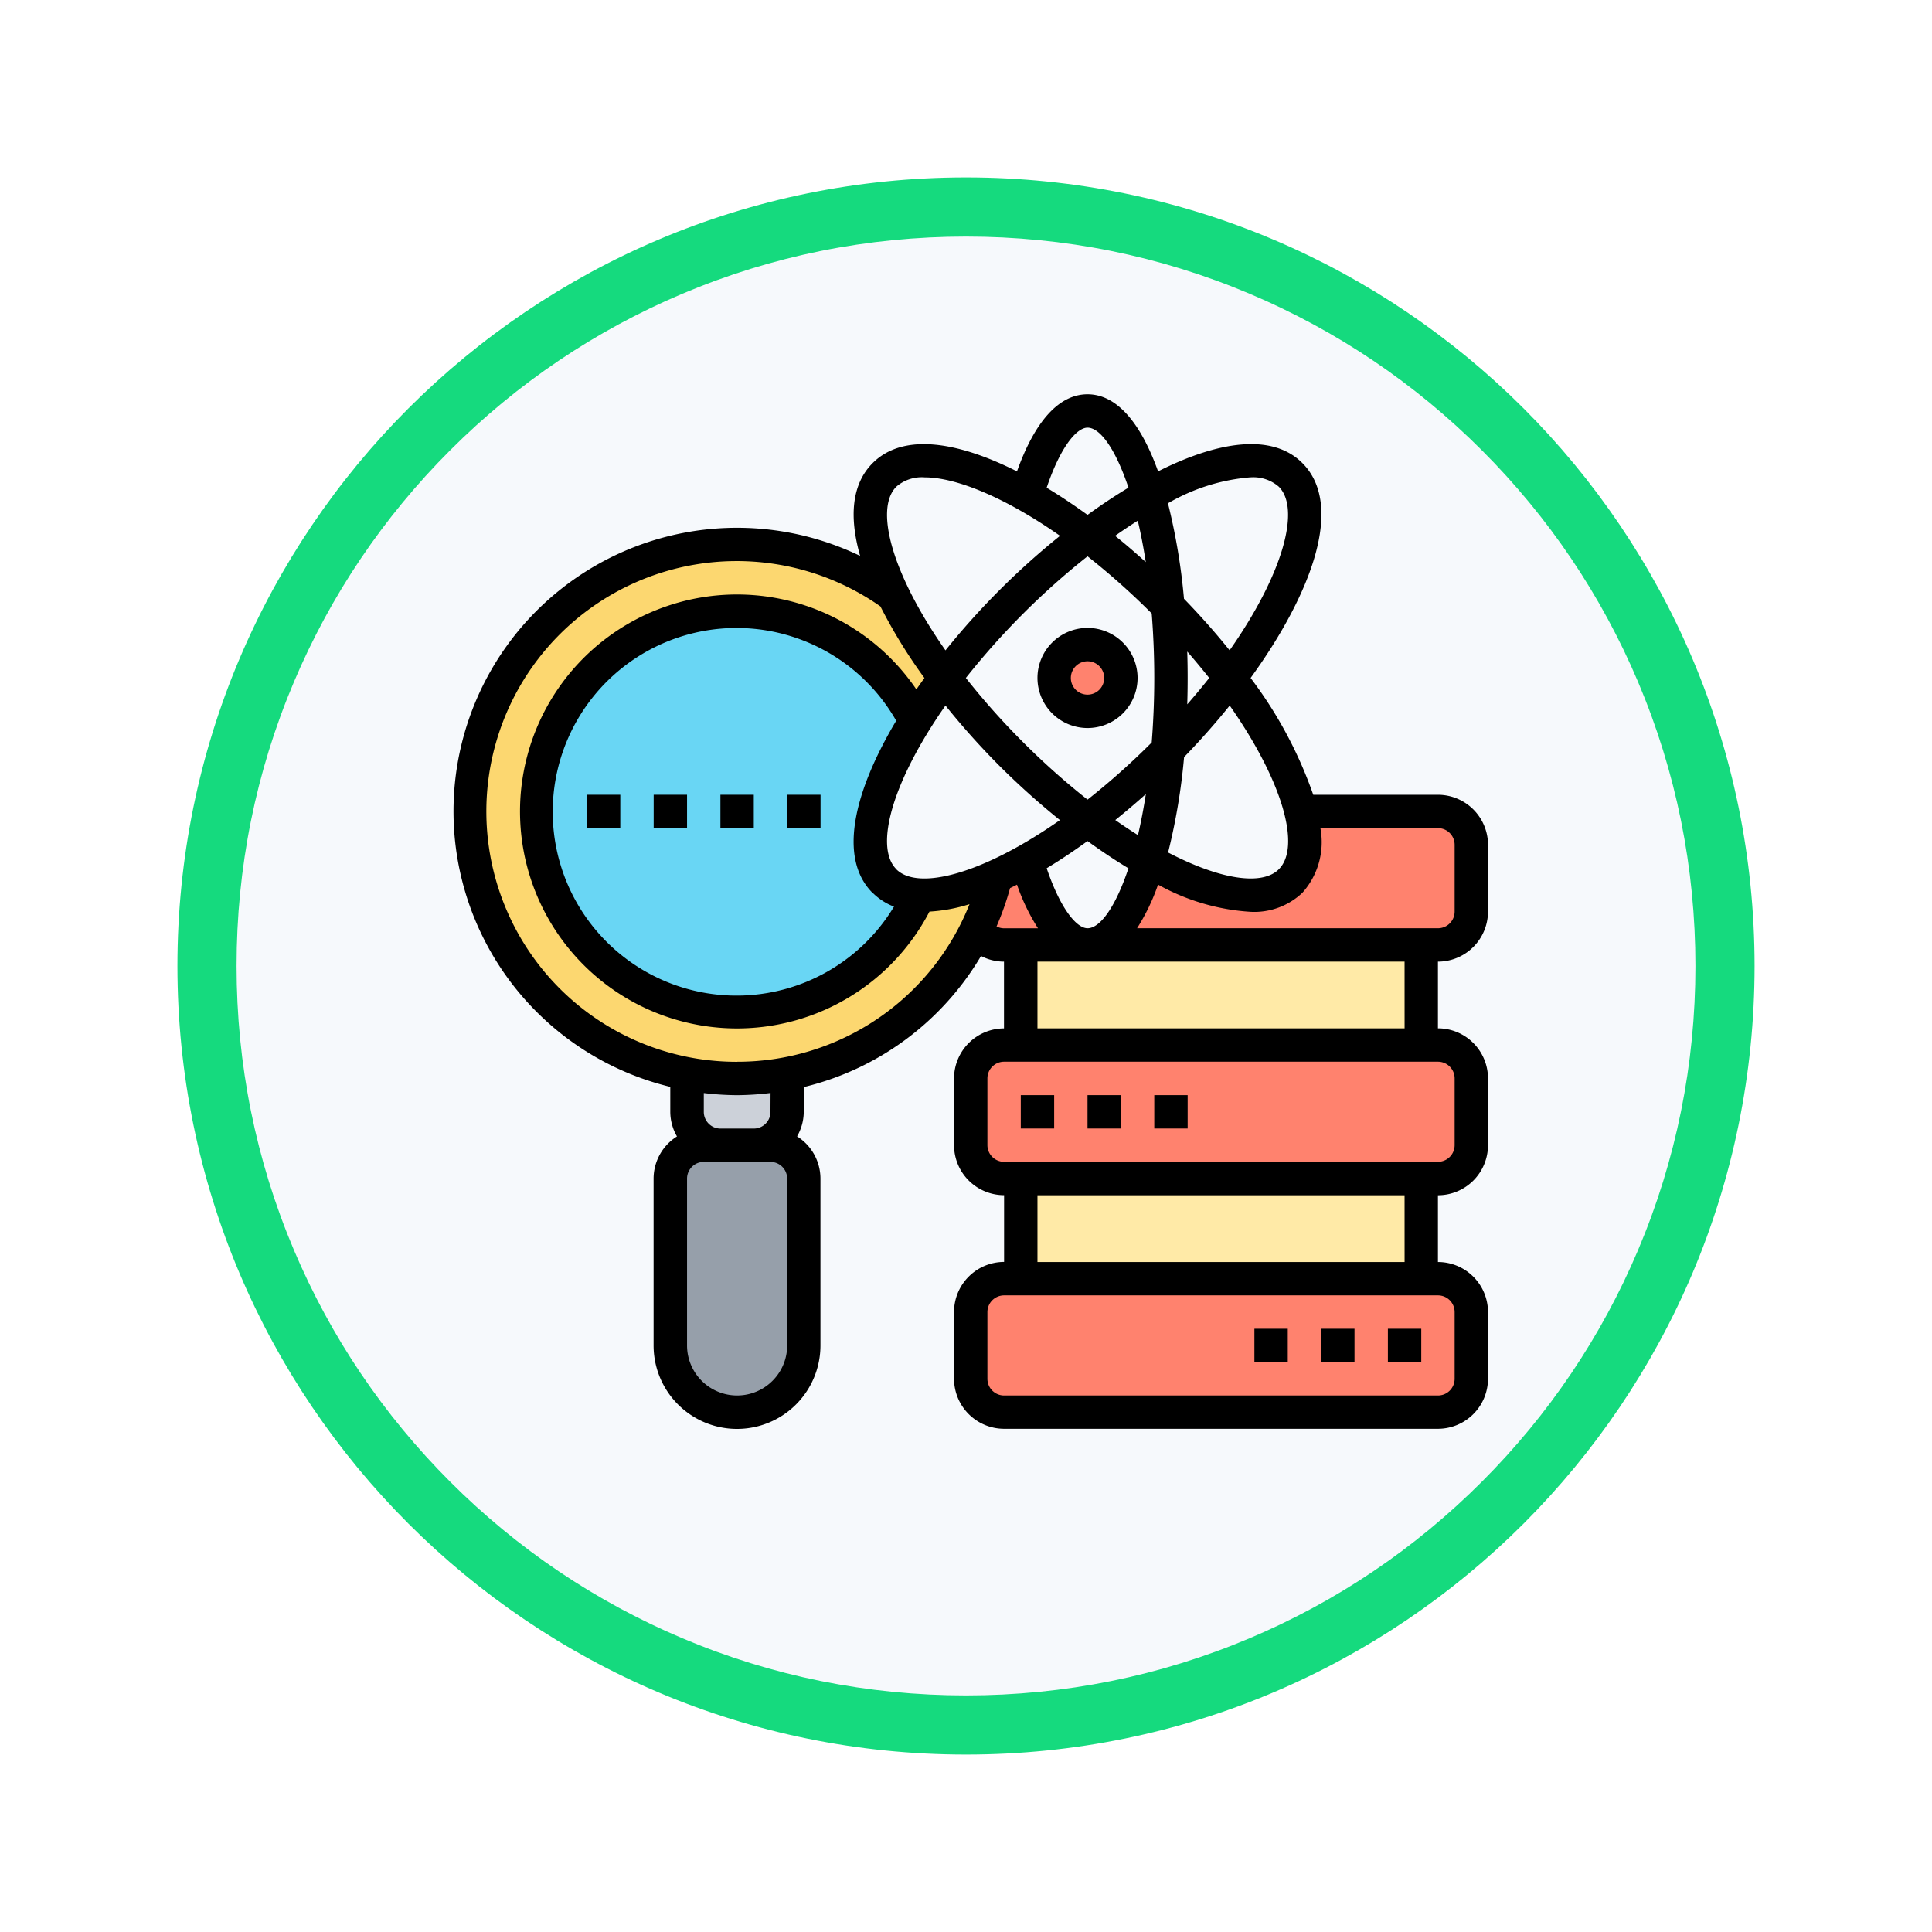 <svg xmlns="http://www.w3.org/2000/svg" xmlns:xlink="http://www.w3.org/1999/xlink" width="98" height="98" viewBox="0 0 98 98">
  <defs>
    <filter id="Trazado_982548" x="0" y="0" width="98" height="98" filterUnits="userSpaceOnUse">
      <feOffset dy="3" input="SourceAlpha"/>
      <feGaussianBlur stdDeviation="3" result="blur"/>
      <feFlood flood-opacity="0.161"/>
      <feComposite operator="in" in2="blur"/>
      <feComposite in="SourceGraphic"/>
    </filter>
  </defs>
  <g id="Grupo_1154394" data-name="Grupo 1154394" transform="translate(-612 -2096)">
    <g id="Grupo_1149898" data-name="Grupo 1149898" transform="translate(0 -2463)">
      <g id="Grupo_1149695" data-name="Grupo 1149695" transform="translate(411 4104)">
        <g id="Grupo_1149263" data-name="Grupo 1149263" transform="translate(210 461)">
          <g transform="matrix(1, 0, 0, 1, -9, -6)" filter="url(#Trazado_982548)">
            <g id="Trazado_982548-2" data-name="Trazado 982548" transform="translate(9 6)" fill="#f6f9fc">
              <path d="M 40 78.5 C 34.802 78.5 29.76 77.482 25.015 75.475 C 20.43 73.536 16.313 70.76 12.776 67.224 C 9.24 63.687 6.464 59.57 4.525 54.985 C 2.518 50.24 1.5 45.198 1.5 40 C 1.5 34.802 2.518 29.76 4.525 25.015 C 6.464 20.43 9.24 16.313 12.776 12.776 C 16.313 9.24 20.43 6.464 25.015 4.525 C 29.76 2.518 34.802 1.5 40 1.5 C 45.198 1.5 50.24 2.518 54.985 4.525 C 59.57 6.464 63.687 9.24 67.224 12.776 C 70.76 16.313 73.536 20.43 75.475 25.015 C 77.482 29.76 78.5 34.802 78.5 40 C 78.5 45.198 77.482 50.24 75.475 54.985 C 73.536 59.57 70.76 63.687 67.224 67.224 C 63.687 70.76 59.57 73.536 54.985 75.475 C 50.24 77.482 45.198 78.5 40 78.5 Z" stroke="none"/>
              <path d="M 40 3 C 35.004 3 30.158 3.978 25.599 5.906 C 21.193 7.77 17.236 10.438 13.837 13.837 C 10.438 17.236 7.77 21.193 5.906 25.599 C 3.978 30.158 3 35.004 3 40 C 3 44.996 3.978 49.842 5.906 54.401 C 7.77 58.807 10.438 62.764 13.837 66.163 C 17.236 69.562 21.193 72.23 25.599 74.094 C 30.158 76.022 35.004 77 40 77 C 44.996 77 49.842 76.022 54.401 74.094 C 58.807 72.23 62.764 69.562 66.163 66.163 C 69.562 62.764 72.23 58.807 74.094 54.401 C 76.022 49.842 77 44.996 77 40 C 77 35.004 76.022 30.158 74.094 25.599 C 72.23 21.193 69.562 17.236 66.163 13.837 C 62.764 10.438 58.807 7.77 54.401 5.906 C 49.842 3.978 44.996 3 40 3 M 40 0 C 62.091 0 80 17.909 80 40 C 80 62.091 62.091 80 40 80 C 17.909 80 0 62.091 0 40 C 0 17.909 17.909 0 40 0 Z" stroke="none" fill="#15da7e"/>
            </g>
          </g>
        </g>
      </g>
    </g>
    <g id="analisis_4_" data-name="analisis (4)" transform="translate(634 2115)">
      <g id="Grupo_1154392" data-name="Grupo 1154392" transform="translate(1.846 8.618)">
        <g id="Grupo_1154381" data-name="Grupo 1154381" transform="translate(29.625 5.079)">
          <ellipse id="Elipse_11713" data-name="Elipse 11713" cx="2" cy="1.5" rx="2" ry="1.5" transform="translate(-0.471 0.303)" fill="#ff826e"/>
        </g>
        <g id="Grupo_1154382" data-name="Grupo 1154382" transform="translate(27.932 20.314)">
          <path id="Trazado_990997" data-name="Trazado 990997" d="M55.314,34v5.079H35V34H55.314Z" transform="translate(-35 -34)" fill="#ffeaa7"/>
        </g>
        <g id="Grupo_1154383" data-name="Grupo 1154383" transform="translate(27.932 32.164)">
          <path id="Trazado_990998" data-name="Trazado 990998" d="M35,48H55.314v5.079H35Z" transform="translate(-35 -48)" fill="#ffeaa7"/>
        </g>
        <g id="Grupo_1154384" data-name="Grupo 1154384" transform="translate(25.393 37.243)">
          <path id="Trazado_990999" data-name="Trazado 990999" d="M57.393,55.693v3.386A1.7,1.7,0,0,1,55.7,60.771H33.693A1.7,1.7,0,0,1,32,59.079V55.693A1.7,1.7,0,0,1,33.693,54H55.7A1.7,1.7,0,0,1,57.393,55.693Z" transform="translate(-32 -54)" fill="#ff826e"/>
        </g>
        <g id="Grupo_1154385" data-name="Grupo 1154385" transform="translate(25.393 25.393)">
          <path id="Trazado_991000" data-name="Trazado 991000" d="M32,45.079V41.693A1.7,1.7,0,0,1,33.693,40H55.7a1.7,1.7,0,0,1,1.693,1.693v3.386A1.7,1.7,0,0,1,55.7,46.771H33.693A1.7,1.7,0,0,1,32,45.079Z" transform="translate(-32 -40)" fill="#ff826e"/>
        </g>
        <g id="Grupo_1154386" data-name="Grupo 1154386" transform="translate(25.681 16.031)">
          <path id="Trazado_991001" data-name="Trazado 991001" d="M34.591,33.223h-.846a1.673,1.673,0,0,1-1.405-.753,13.79,13.79,0,0,0,1.007-2.742c.491-.22,1.007-.482,1.54-.787l.008.025c.77,2.624,1.871,4.258,3.081,4.258Z" transform="translate(-32.34 -28.94)" fill="#ff826e"/>
        </g>
        <g id="Grupo_1154387" data-name="Grupo 1154387" transform="translate(31.318 13.543)">
          <path id="Trazado_991002" data-name="Trazado 991002" d="M55.929,32.771H39c1.219,0,2.319-1.651,3.089-4.283,3.208,1.8,5.95,2.3,7.212,1.041.736-.736.872-1.981.5-3.53h6.975a1.7,1.7,0,0,1,1.693,1.693v3.386a1.7,1.7,0,0,1-1.693,1.693Z" transform="translate(-39 -26)" fill="#ff826e"/>
        </g>
        <g id="Grupo_1154388" data-name="Grupo 1154388" transform="translate(10.157 30.471)">
          <path id="Trazado_991003" data-name="Trazado 991003" d="M19.079,46a1.7,1.7,0,0,1,1.693,1.693v8.464a3.386,3.386,0,1,1-6.771,0V47.693A1.7,1.7,0,0,1,15.693,46h3.386Z" transform="translate(-14 -46)" fill="#969faa"/>
        </g>
        <g id="Grupo_1154389" data-name="Grupo 1154389" transform="translate(11.004 26.84)">
          <path id="Trazado_991004" data-name="Trazado 991004" d="M20.079,41.71v1.938a1.692,1.692,0,0,1-1.693,1.693H16.693A1.692,1.692,0,0,1,15,43.648v-1.93a13.959,13.959,0,0,0,2.539.237A13.18,13.18,0,0,0,20.079,41.71Z" transform="translate(-15 -41.71)" fill="#ccd1d9"/>
        </g>
        <g id="Grupo_1154390" data-name="Grupo 1154390">
          <path id="Trazado_991005" data-name="Trazado 991005" d="M23.465,12.556A24.91,24.91,0,0,0,26.1,16.771a23.859,23.859,0,0,0-1.5,2.167,10.155,10.155,0,1,0,.186,8.828,8.886,8.886,0,0,0,3.9-.948,13.79,13.79,0,0,1-1.007,2.742,13.546,13.546,0,0,1-9.6,7.279,13.181,13.181,0,0,1-2.539.245A13.959,13.959,0,0,1,13,36.849,13.544,13.544,0,1,1,23.457,12.556Z" transform="translate(-2 -10)" fill="#fcd770"/>
        </g>
        <g id="Grupo_1154391" data-name="Grupo 1154391" transform="translate(3.386 3.386)">
          <path id="Trazado_991006" data-name="Trazado 991006" d="M16.157,14a10.153,10.153,0,0,1,9.057,5.553c-2.235,3.6-2.962,6.754-1.583,8.134a2.583,2.583,0,0,0,1.769.694A10.159,10.159,0,1,1,16.157,14Z" transform="translate(-6 -14)" fill="#69d6f4"/>
        </g>
      </g>
      <g id="Grupo_1154393" data-name="Grupo 1154393" transform="translate(1 1)">
        <path id="Trazado_991007" data-name="Trazado 991007" d="M38.539,20.079A2.539,2.539,0,1,0,36,17.539,2.542,2.542,0,0,0,38.539,20.079Zm0-3.386a.846.846,0,1,1-.846.846A.847.847,0,0,1,38.539,16.693Z" transform="translate(-6.375 -3.15)"/>
        <path id="Trazado_991008" data-name="Trazado 991008" d="M53.479,27.239V23.854a2.542,2.542,0,0,0-2.539-2.539H44.614a21.574,21.574,0,0,0-3.177-5.925c3.12-4.31,4.76-8.765,2.626-10.9-1.538-1.54-4.289-1.107-7.32.42C35.9,2.55,34.7,1,33.164,1,31.725,1,30.5,2.353,29.586,4.911c-3.03-1.526-5.781-1.959-7.32-.421-1.081,1.08-1.193,2.757-.637,4.707A14.382,14.382,0,1,0,12,36.131V37.4a2.511,2.511,0,0,0,.339,1.245,2.534,2.534,0,0,0-1.186,2.141v8.463a4.232,4.232,0,1,0,8.464,0V40.783a2.534,2.534,0,0,0-1.186-2.141,2.511,2.511,0,0,0,.339-1.245V36.142a14.348,14.348,0,0,0,8.992-6.65,2.53,2.53,0,0,0,1.165.287v3.386A2.542,2.542,0,0,0,26.393,35.7v3.386a2.542,2.542,0,0,0,2.539,2.539v3.386a2.542,2.542,0,0,0-2.539,2.539v3.386a2.542,2.542,0,0,0,2.539,2.539H50.939a2.542,2.542,0,0,0,2.539-2.539V47.554a2.542,2.542,0,0,0-2.539-2.539V41.629a2.542,2.542,0,0,0,2.539-2.539V35.7a2.542,2.542,0,0,0-2.539-2.539V29.779a2.542,2.542,0,0,0,2.539-2.539Zm-2.539-4.232a.847.847,0,0,1,.846.846v3.386a.847.847,0,0,1-.846.846H35.677a10.409,10.409,0,0,0,1.064-2.213,11.043,11.043,0,0,0,4.714,1.381,3.544,3.544,0,0,0,2.608-.967,3.847,3.847,0,0,0,.913-3.281h5.963ZM31.092,25.042c.688-.414,1.381-.879,2.072-1.379.692.5,1.387.967,2.076,1.382-.649,1.946-1.43,3.04-2.076,3.04C32.621,28.086,31.8,27.129,31.092,25.042Zm-8.827,1.246a3.1,3.1,0,0,0,1.083.7,9.324,9.324,0,1,1,.112-9.429c-2.13,3.571-2.972,6.958-1.2,8.733Zm1.2-1.2c-1.116-1.116-.233-4.407,2.494-8.3A38.1,38.1,0,0,0,28.7,19.851,38.4,38.4,0,0,0,31.765,22.6C27.869,25.323,24.577,26.207,23.462,25.091ZM36.42,12.117c.081,1.026.13,2.114.13,3.272s-.049,2.246-.13,3.272a36.853,36.853,0,0,1-3.255,2.9A37.047,37.047,0,0,1,29.9,18.653a36.912,36.912,0,0,1-2.907-3.264,37.873,37.873,0,0,1,6.172-6.171A36.834,36.834,0,0,1,36.42,12.117ZM34.562,8.18c.39-.273.775-.533,1.151-.769q.229.964.406,2.1C35.609,9.052,35.09,8.6,34.562,8.18Zm3.661,5.87c.392.45.766.9,1.114,1.339-.348.442-.722.889-1.114,1.339q.02-.668.02-1.339t-.02-1.339Zm-2.1,7.227q-.175,1.125-.4,2.084-.565-.354-1.151-.764c.526-.423,1.045-.863,1.554-1.32Zm6.748,3.814c-.847.847-2.951.54-5.62-.848a31.34,31.34,0,0,0,.811-4.839c.812-.839,1.592-1.715,2.315-2.615,2.727,3.894,3.61,7.186,2.494,8.3ZM41.431,5.214a1.971,1.971,0,0,1,1.435.473c1.116,1.116.233,4.407-2.494,8.3-.723-.9-1.5-1.776-2.315-2.615a31.373,31.373,0,0,0-.813-4.843,9.848,9.848,0,0,1,4.187-1.317ZM33.164,2.693c.646,0,1.427,1.1,2.077,3.043-.69.416-1.386.879-2.078,1.381-.691-.5-1.384-.963-2.072-1.377.705-2.09,1.529-3.047,2.073-3.047Zm-9.7,2.995A1.969,1.969,0,0,1,24.9,5.214c1.593,0,4.076,1.009,6.869,2.965a38.013,38.013,0,0,0-5.81,5.81c-2.726-3.894-3.609-7.186-2.494-8.3ZM17.929,49.246a2.539,2.539,0,1,1-5.079,0V40.783a.847.847,0,0,1,.846-.846h3.386a.847.847,0,0,1,.846.846ZM17.082,37.4a.847.847,0,0,1-.846.846H14.543A.847.847,0,0,1,13.7,37.4v-.956a14.506,14.506,0,0,0,1.693.108,14.541,14.541,0,0,0,1.693-.111Zm-1.693-2.54a12.7,12.7,0,1,1,7.27-23.1,26.523,26.523,0,0,0,2.233,3.632c-.14.193-.275.385-.409.578a11.006,11.006,0,1,0,.664,11.271,8.353,8.353,0,0,0,2.031-.377A12.665,12.665,0,0,1,15.389,34.857Zm13.16-6.865a14.5,14.5,0,0,0,.686-1.946c.117-.056.234-.115.352-.174a10.369,10.369,0,0,0,1.065,2.213H28.932A.845.845,0,0,1,28.55,27.993ZM51.786,47.554v3.386a.847.847,0,0,1-.846.846H28.932a.847.847,0,0,1-.846-.846V47.554a.847.847,0,0,1,.846-.846H50.939A.847.847,0,0,1,51.786,47.554Zm-2.539-2.539H30.625V41.629H49.246ZM51.786,35.7v3.386a.847.847,0,0,1-.846.846H28.932a.847.847,0,0,1-.846-.846V35.7a.847.847,0,0,1,.846-.846H50.939A.847.847,0,0,1,51.786,35.7Zm-2.539-2.539H30.625V29.779H49.246Z" transform="translate(-1 -1)"/>
        <path id="Trazado_991009" data-name="Trazado 991009" d="M49,57h1.693v1.693H49Z" transform="translate(-8.371 -9.6)"/>
        <path id="Trazado_991010" data-name="Trazado 991010" d="M57,57h1.693v1.693H57Z" transform="translate(-9.6 -9.6)"/>
        <path id="Trazado_991011" data-name="Trazado 991011" d="M53,57h1.693v1.693H53Z" transform="translate(-8.986 -9.6)"/>
        <path id="Trazado_991012" data-name="Trazado 991012" d="M39,43h1.693v1.693H39Z" transform="translate(-6.836 -7.45)"/>
        <path id="Trazado_991013" data-name="Trazado 991013" d="M43,43h1.693v1.693H43Z" transform="translate(-7.45 -7.45)"/>
        <path id="Trazado_991014" data-name="Trazado 991014" d="M35,43h1.693v1.693H35Z" transform="translate(-6.221 -7.45)"/>
        <path id="Trazado_991015" data-name="Trazado 991015" d="M9,25h1.693v1.693H9Z" transform="translate(-2.229 -4.686)"/>
        <path id="Trazado_991016" data-name="Trazado 991016" d="M17,25h1.693v1.693H17Z" transform="translate(-3.457 -4.686)"/>
        <path id="Trazado_991017" data-name="Trazado 991017" d="M13,25h1.693v1.693H13Z" transform="translate(-2.843 -4.686)"/>
        <path id="Trazado_991018" data-name="Trazado 991018" d="M21,25h1.693v1.693H21Z" transform="translate(-4.071 -4.686)"/>
      </g>
    </g>
  </g>
</svg>
